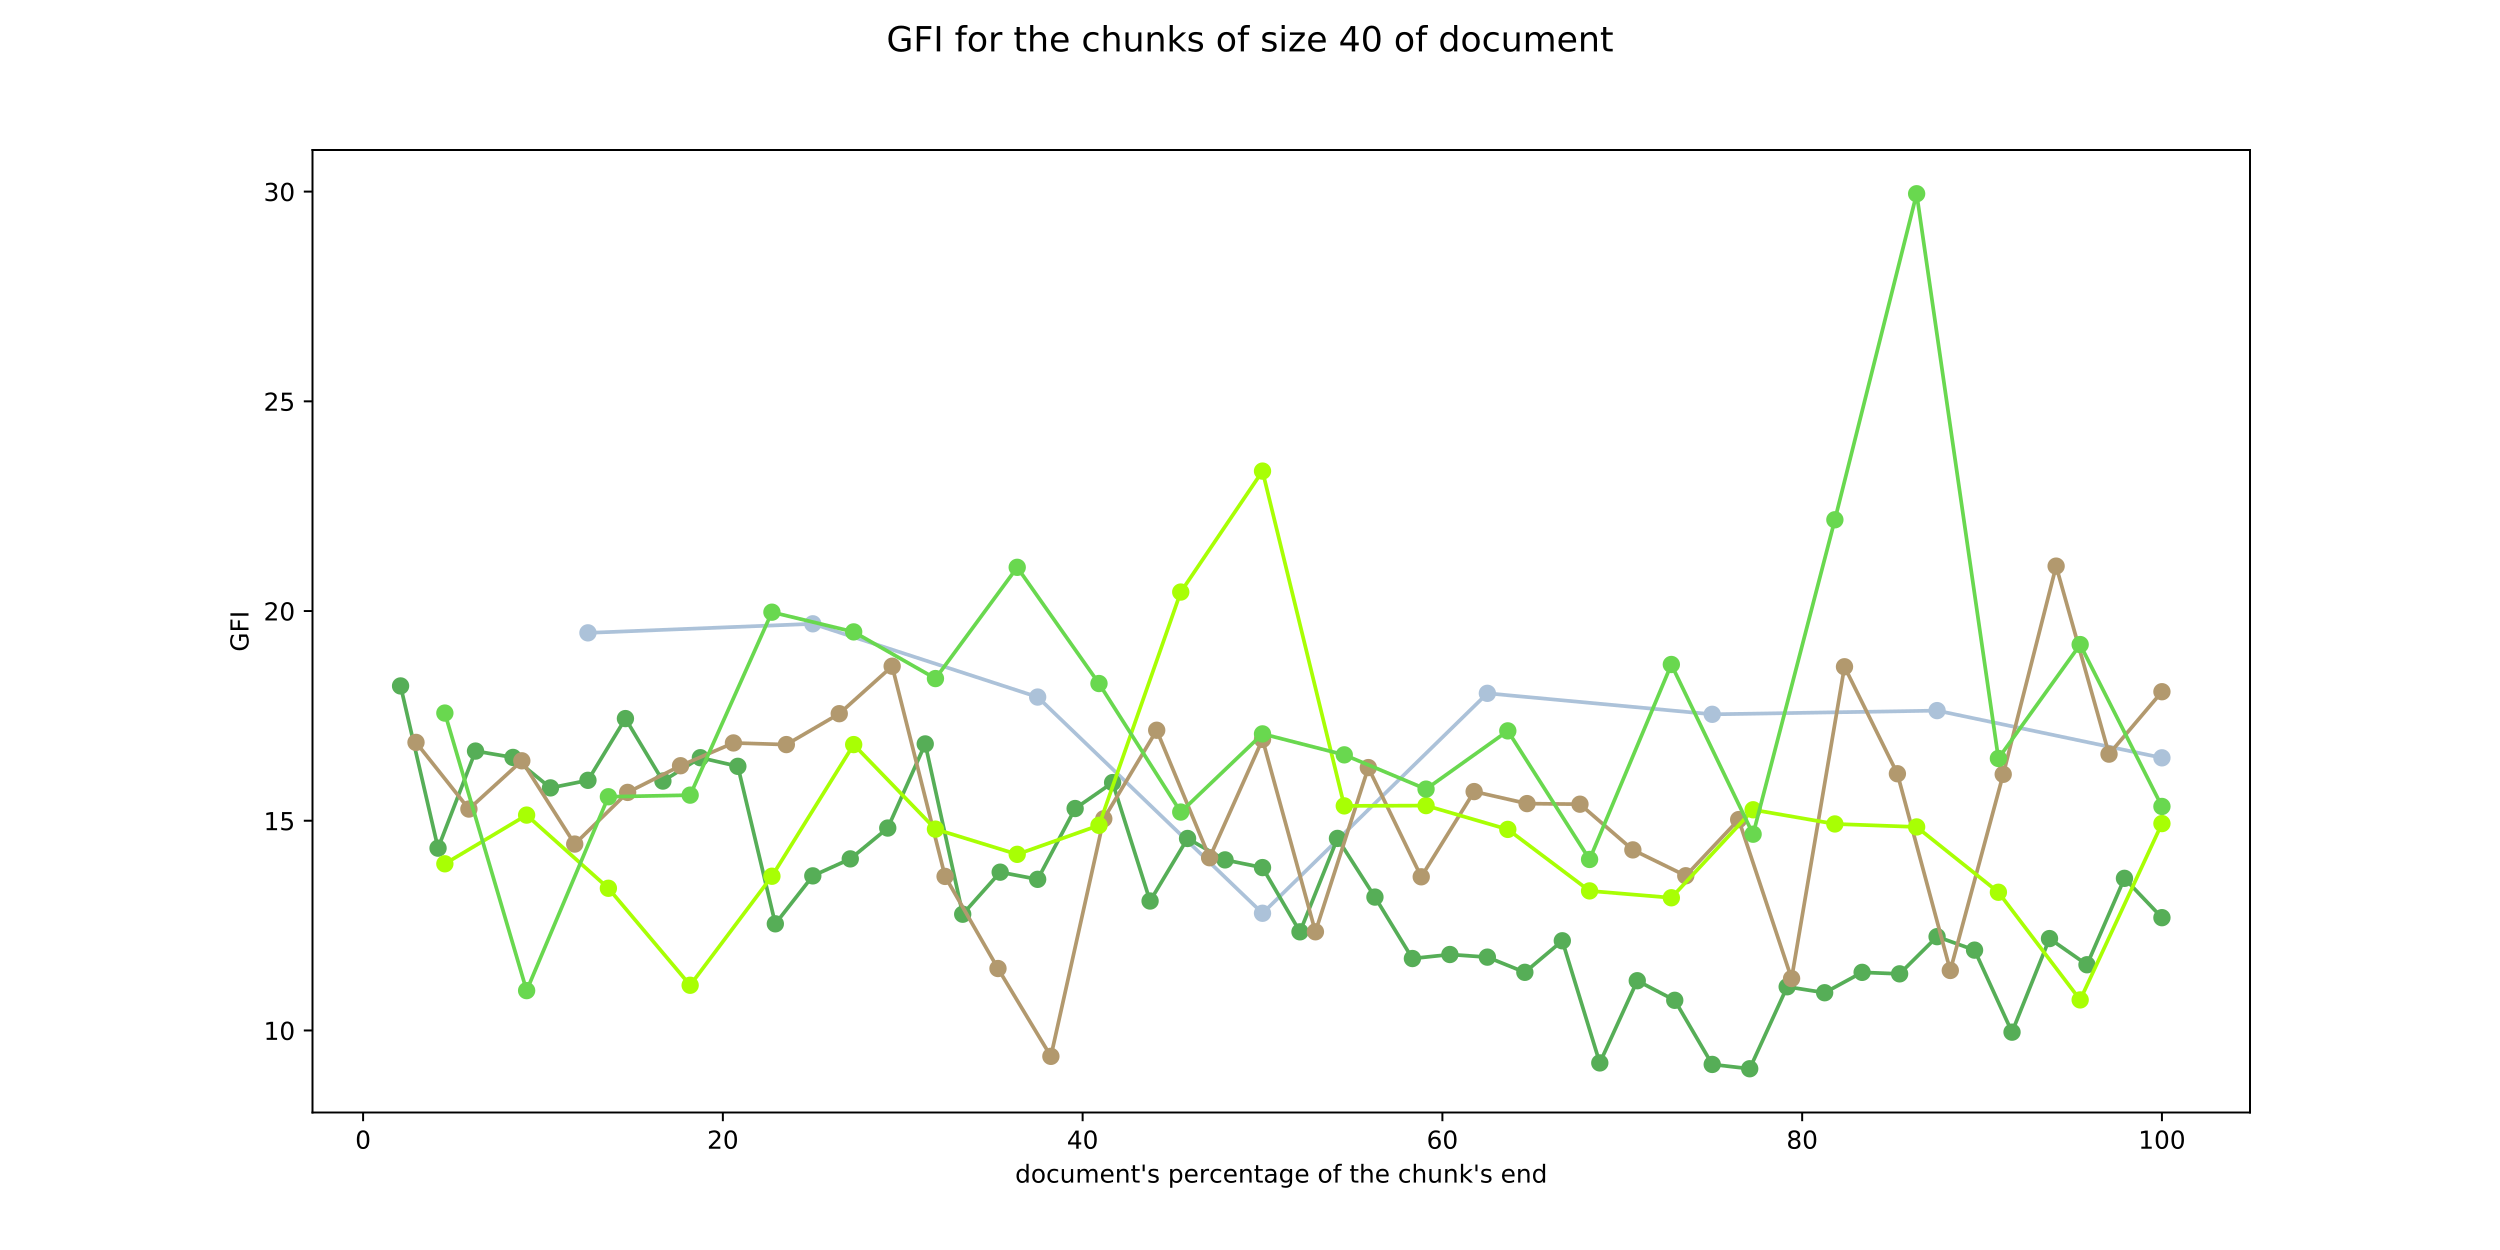 <?xml version="1.0" encoding="utf-8" standalone="no"?>
<!DOCTYPE svg PUBLIC "-//W3C//DTD SVG 1.1//EN"
  "http://www.w3.org/Graphics/SVG/1.1/DTD/svg11.dtd">
<!-- Created with matplotlib (http://matplotlib.org/) -->
<svg height="504pt" version="1.1" viewBox="0 0 1008 504" width="1008pt" xmlns="http://www.w3.org/2000/svg" xmlns:xlink="http://www.w3.org/1999/xlink">
 <defs>
  <style type="text/css">
*{stroke-linecap:butt;stroke-linejoin:round;}
  </style>
 </defs>
 <g id="figure_1">
  <g id="patch_1">
   <path d="M 0 504 
L 1008 504 
L 1008 0 
L 0 0 
z
" style="fill:#ffffff;"/>
  </g>
  <g id="axes_1">
   <g id="patch_2">
    <path d="M 126 448.56 
L 907.2 448.56 
L 907.2 60.48 
L 126 60.48 
z
" style="fill:#ffffff;"/>
   </g>
   <g id="matplotlib.axis_1">
    <g id="xtick_1">
     <g id="line2d_1">
      <defs>
       <path d="M 0 0 
L 0 3.5 
" id="mf7e3acad3a" style="stroke:#000000;stroke-width:0.8;"/>
      </defs>
      <g>
       <use style="stroke:#000000;stroke-width:0.8;" x="146.399" xlink:href="#mf7e3acad3a" y="448.56"/>
      </g>
     </g>
     <g id="text_1">
      <!-- 0 -->
      <defs>
       <path d="M 31.781 66.406 
Q 24.172 66.406 20.328 58.906 
Q 16.5 51.422 16.5 36.375 
Q 16.5 21.391 20.328 13.891 
Q 24.172 6.391 31.781 6.391 
Q 39.453 6.391 43.281 13.891 
Q 47.125 21.391 47.125 36.375 
Q 47.125 51.422 43.281 58.906 
Q 39.453 66.406 31.781 66.406 
z
M 31.781 74.219 
Q 44.047 74.219 50.516 64.516 
Q 56.984 54.828 56.984 36.375 
Q 56.984 17.969 50.516 8.266 
Q 44.047 -1.422 31.781 -1.422 
Q 19.531 -1.422 13.062 8.266 
Q 6.594 17.969 6.594 36.375 
Q 6.594 54.828 13.062 64.516 
Q 19.531 74.219 31.781 74.219 
z
" id="DejaVuSans-30"/>
      </defs>
      <g transform="translate(143.218 463.158)scale(0.1 -0.1)">
       <use xlink:href="#DejaVuSans-30"/>
      </g>
     </g>
    </g>
    <g id="xtick_2">
     <g id="line2d_2">
      <g>
       <use style="stroke:#000000;stroke-width:0.8;" x="291.457" xlink:href="#mf7e3acad3a" y="448.56"/>
      </g>
     </g>
     <g id="text_2">
      <!-- 20 -->
      <defs>
       <path d="M 19.188 8.297 
L 53.609 8.297 
L 53.609 0 
L 7.328 0 
L 7.328 8.297 
Q 12.938 14.109 22.625 23.891 
Q 32.328 33.688 34.812 36.531 
Q 39.547 41.844 41.422 45.531 
Q 43.312 49.219 43.312 52.781 
Q 43.312 58.594 39.234 62.25 
Q 35.156 65.922 28.609 65.922 
Q 23.969 65.922 18.812 64.312 
Q 13.672 62.703 7.812 59.422 
L 7.812 69.391 
Q 13.766 71.781 18.938 73 
Q 24.125 74.219 28.422 74.219 
Q 39.75 74.219 46.484 68.547 
Q 53.219 62.891 53.219 53.422 
Q 53.219 48.922 51.531 44.891 
Q 49.859 40.875 45.406 35.406 
Q 44.188 33.984 37.641 27.219 
Q 31.109 20.453 19.188 8.297 
z
" id="DejaVuSans-32"/>
      </defs>
      <g transform="translate(285.095 463.158)scale(0.1 -0.1)">
       <use xlink:href="#DejaVuSans-32"/>
       <use x="63.623" xlink:href="#DejaVuSans-30"/>
      </g>
     </g>
    </g>
    <g id="xtick_3">
     <g id="line2d_3">
      <g>
       <use style="stroke:#000000;stroke-width:0.8;" x="436.516" xlink:href="#mf7e3acad3a" y="448.56"/>
      </g>
     </g>
     <g id="text_3">
      <!-- 40 -->
      <defs>
       <path d="M 37.797 64.312 
L 12.891 25.391 
L 37.797 25.391 
z
M 35.203 72.906 
L 47.609 72.906 
L 47.609 25.391 
L 58.016 25.391 
L 58.016 17.188 
L 47.609 17.188 
L 47.609 0 
L 37.797 0 
L 37.797 17.188 
L 4.891 17.188 
L 4.891 26.703 
z
" id="DejaVuSans-34"/>
      </defs>
      <g transform="translate(430.153 463.158)scale(0.1 -0.1)">
       <use xlink:href="#DejaVuSans-34"/>
       <use x="63.623" xlink:href="#DejaVuSans-30"/>
      </g>
     </g>
    </g>
    <g id="xtick_4">
     <g id="line2d_4">
      <g>
       <use style="stroke:#000000;stroke-width:0.8;" x="581.574" xlink:href="#mf7e3acad3a" y="448.56"/>
      </g>
     </g>
     <g id="text_4">
      <!-- 60 -->
      <defs>
       <path d="M 33.016 40.375 
Q 26.375 40.375 22.484 35.828 
Q 18.609 31.297 18.609 23.391 
Q 18.609 15.531 22.484 10.953 
Q 26.375 6.391 33.016 6.391 
Q 39.656 6.391 43.531 10.953 
Q 47.406 15.531 47.406 23.391 
Q 47.406 31.297 43.531 35.828 
Q 39.656 40.375 33.016 40.375 
z
M 52.594 71.297 
L 52.594 62.312 
Q 48.875 64.062 45.094 64.984 
Q 41.312 65.922 37.594 65.922 
Q 27.828 65.922 22.672 59.328 
Q 17.531 52.734 16.797 39.406 
Q 19.672 43.656 24.016 45.922 
Q 28.375 48.188 33.594 48.188 
Q 44.578 48.188 50.953 41.516 
Q 57.328 34.859 57.328 23.391 
Q 57.328 12.156 50.688 5.359 
Q 44.047 -1.422 33.016 -1.422 
Q 20.359 -1.422 13.672 8.266 
Q 6.984 17.969 6.984 36.375 
Q 6.984 53.656 15.188 63.938 
Q 23.391 74.219 37.203 74.219 
Q 40.922 74.219 44.703 73.484 
Q 48.484 72.75 52.594 71.297 
z
" id="DejaVuSans-36"/>
      </defs>
      <g transform="translate(575.212 463.158)scale(0.1 -0.1)">
       <use xlink:href="#DejaVuSans-36"/>
       <use x="63.623" xlink:href="#DejaVuSans-30"/>
      </g>
     </g>
    </g>
    <g id="xtick_5">
     <g id="line2d_5">
      <g>
       <use style="stroke:#000000;stroke-width:0.8;" x="726.632" xlink:href="#mf7e3acad3a" y="448.56"/>
      </g>
     </g>
     <g id="text_5">
      <!-- 80 -->
      <defs>
       <path d="M 31.781 34.625 
Q 24.75 34.625 20.719 30.859 
Q 16.703 27.094 16.703 20.516 
Q 16.703 13.922 20.719 10.156 
Q 24.75 6.391 31.781 6.391 
Q 38.812 6.391 42.859 10.172 
Q 46.922 13.969 46.922 20.516 
Q 46.922 27.094 42.891 30.859 
Q 38.875 34.625 31.781 34.625 
z
M 21.922 38.812 
Q 15.578 40.375 12.031 44.719 
Q 8.5 49.078 8.5 55.328 
Q 8.5 64.062 14.719 69.141 
Q 20.953 74.219 31.781 74.219 
Q 42.672 74.219 48.875 69.141 
Q 55.078 64.062 55.078 55.328 
Q 55.078 49.078 51.531 44.719 
Q 48 40.375 41.703 38.812 
Q 48.828 37.156 52.797 32.312 
Q 56.781 27.484 56.781 20.516 
Q 56.781 9.906 50.312 4.234 
Q 43.844 -1.422 31.781 -1.422 
Q 19.734 -1.422 13.25 4.234 
Q 6.781 9.906 6.781 20.516 
Q 6.781 27.484 10.781 32.312 
Q 14.797 37.156 21.922 38.812 
z
M 18.312 54.391 
Q 18.312 48.734 21.844 45.562 
Q 25.391 42.391 31.781 42.391 
Q 38.141 42.391 41.719 45.562 
Q 45.312 48.734 45.312 54.391 
Q 45.312 60.062 41.719 63.234 
Q 38.141 66.406 31.781 66.406 
Q 25.391 66.406 21.844 63.234 
Q 18.312 60.062 18.312 54.391 
z
" id="DejaVuSans-38"/>
      </defs>
      <g transform="translate(720.27 463.158)scale(0.1 -0.1)">
       <use xlink:href="#DejaVuSans-38"/>
       <use x="63.623" xlink:href="#DejaVuSans-30"/>
      </g>
     </g>
    </g>
    <g id="xtick_6">
     <g id="line2d_6">
      <g>
       <use style="stroke:#000000;stroke-width:0.8;" x="871.691" xlink:href="#mf7e3acad3a" y="448.56"/>
      </g>
     </g>
     <g id="text_6">
      <!-- 100 -->
      <defs>
       <path d="M 12.406 8.297 
L 28.516 8.297 
L 28.516 63.922 
L 10.984 60.406 
L 10.984 69.391 
L 28.422 72.906 
L 38.281 72.906 
L 38.281 8.297 
L 54.391 8.297 
L 54.391 0 
L 12.406 0 
z
" id="DejaVuSans-31"/>
      </defs>
      <g transform="translate(862.147 463.158)scale(0.1 -0.1)">
       <use xlink:href="#DejaVuSans-31"/>
       <use x="63.623" xlink:href="#DejaVuSans-30"/>
       <use x="127.246" xlink:href="#DejaVuSans-30"/>
      </g>
     </g>
    </g>
    <g id="text_7">
     <!-- document's percentage of the chunk's end -->
     <defs>
      <path d="M 45.406 46.391 
L 45.406 75.984 
L 54.391 75.984 
L 54.391 0 
L 45.406 0 
L 45.406 8.203 
Q 42.578 3.328 38.25 0.953 
Q 33.938 -1.422 27.875 -1.422 
Q 17.969 -1.422 11.734 6.484 
Q 5.516 14.406 5.516 27.297 
Q 5.516 40.188 11.734 48.094 
Q 17.969 56 27.875 56 
Q 33.938 56 38.25 53.625 
Q 42.578 51.266 45.406 46.391 
z
M 14.797 27.297 
Q 14.797 17.391 18.875 11.75 
Q 22.953 6.109 30.078 6.109 
Q 37.203 6.109 41.297 11.75 
Q 45.406 17.391 45.406 27.297 
Q 45.406 37.203 41.297 42.844 
Q 37.203 48.484 30.078 48.484 
Q 22.953 48.484 18.875 42.844 
Q 14.797 37.203 14.797 27.297 
z
" id="DejaVuSans-64"/>
      <path d="M 30.609 48.391 
Q 23.391 48.391 19.188 42.75 
Q 14.984 37.109 14.984 27.297 
Q 14.984 17.484 19.156 11.844 
Q 23.344 6.203 30.609 6.203 
Q 37.797 6.203 41.984 11.859 
Q 46.188 17.531 46.188 27.297 
Q 46.188 37.016 41.984 42.703 
Q 37.797 48.391 30.609 48.391 
z
M 30.609 56 
Q 42.328 56 49.016 48.375 
Q 55.719 40.766 55.719 27.297 
Q 55.719 13.875 49.016 6.219 
Q 42.328 -1.422 30.609 -1.422 
Q 18.844 -1.422 12.172 6.219 
Q 5.516 13.875 5.516 27.297 
Q 5.516 40.766 12.172 48.375 
Q 18.844 56 30.609 56 
z
" id="DejaVuSans-6f"/>
      <path d="M 48.781 52.594 
L 48.781 44.188 
Q 44.969 46.297 41.141 47.344 
Q 37.312 48.391 33.406 48.391 
Q 24.656 48.391 19.812 42.844 
Q 14.984 37.312 14.984 27.297 
Q 14.984 17.281 19.812 11.734 
Q 24.656 6.203 33.406 6.203 
Q 37.312 6.203 41.141 7.25 
Q 44.969 8.297 48.781 10.406 
L 48.781 2.094 
Q 45.016 0.344 40.984 -0.531 
Q 36.969 -1.422 32.422 -1.422 
Q 20.062 -1.422 12.781 6.344 
Q 5.516 14.109 5.516 27.297 
Q 5.516 40.672 12.859 48.328 
Q 20.219 56 33.016 56 
Q 37.156 56 41.109 55.141 
Q 45.062 54.297 48.781 52.594 
z
" id="DejaVuSans-63"/>
      <path d="M 8.5 21.578 
L 8.5 54.688 
L 17.484 54.688 
L 17.484 21.922 
Q 17.484 14.156 20.5 10.266 
Q 23.531 6.391 29.594 6.391 
Q 36.859 6.391 41.078 11.031 
Q 45.312 15.672 45.312 23.688 
L 45.312 54.688 
L 54.297 54.688 
L 54.297 0 
L 45.312 0 
L 45.312 8.406 
Q 42.047 3.422 37.719 1 
Q 33.406 -1.422 27.688 -1.422 
Q 18.266 -1.422 13.375 4.438 
Q 8.5 10.297 8.5 21.578 
z
M 31.109 56 
z
" id="DejaVuSans-75"/>
      <path d="M 52 44.188 
Q 55.375 50.25 60.062 53.125 
Q 64.75 56 71.094 56 
Q 79.641 56 84.281 50.016 
Q 88.922 44.047 88.922 33.016 
L 88.922 0 
L 79.891 0 
L 79.891 32.719 
Q 79.891 40.578 77.094 44.375 
Q 74.312 48.188 68.609 48.188 
Q 61.625 48.188 57.562 43.547 
Q 53.516 38.922 53.516 30.906 
L 53.516 0 
L 44.484 0 
L 44.484 32.719 
Q 44.484 40.625 41.703 44.406 
Q 38.922 48.188 33.109 48.188 
Q 26.219 48.188 22.156 43.531 
Q 18.109 38.875 18.109 30.906 
L 18.109 0 
L 9.078 0 
L 9.078 54.688 
L 18.109 54.688 
L 18.109 46.188 
Q 21.188 51.219 25.484 53.609 
Q 29.781 56 35.688 56 
Q 41.656 56 45.828 52.969 
Q 50 49.953 52 44.188 
z
" id="DejaVuSans-6d"/>
      <path d="M 56.203 29.594 
L 56.203 25.203 
L 14.891 25.203 
Q 15.484 15.922 20.484 11.062 
Q 25.484 6.203 34.422 6.203 
Q 39.594 6.203 44.453 7.469 
Q 49.312 8.734 54.109 11.281 
L 54.109 2.781 
Q 49.266 0.734 44.188 -0.344 
Q 39.109 -1.422 33.891 -1.422 
Q 20.797 -1.422 13.156 6.188 
Q 5.516 13.812 5.516 26.812 
Q 5.516 40.234 12.766 48.109 
Q 20.016 56 32.328 56 
Q 43.359 56 49.781 48.891 
Q 56.203 41.797 56.203 29.594 
z
M 47.219 32.234 
Q 47.125 39.594 43.094 43.984 
Q 39.062 48.391 32.422 48.391 
Q 24.906 48.391 20.391 44.141 
Q 15.875 39.891 15.188 32.172 
z
" id="DejaVuSans-65"/>
      <path d="M 54.891 33.016 
L 54.891 0 
L 45.906 0 
L 45.906 32.719 
Q 45.906 40.484 42.875 44.328 
Q 39.844 48.188 33.797 48.188 
Q 26.516 48.188 22.312 43.547 
Q 18.109 38.922 18.109 30.906 
L 18.109 0 
L 9.078 0 
L 9.078 54.688 
L 18.109 54.688 
L 18.109 46.188 
Q 21.344 51.125 25.703 53.562 
Q 30.078 56 35.797 56 
Q 45.219 56 50.047 50.172 
Q 54.891 44.344 54.891 33.016 
z
" id="DejaVuSans-6e"/>
      <path d="M 18.312 70.219 
L 18.312 54.688 
L 36.812 54.688 
L 36.812 47.703 
L 18.312 47.703 
L 18.312 18.016 
Q 18.312 11.328 20.141 9.422 
Q 21.969 7.516 27.594 7.516 
L 36.812 7.516 
L 36.812 0 
L 27.594 0 
Q 17.188 0 13.234 3.875 
Q 9.281 7.766 9.281 18.016 
L 9.281 47.703 
L 2.688 47.703 
L 2.688 54.688 
L 9.281 54.688 
L 9.281 70.219 
z
" id="DejaVuSans-74"/>
      <path d="M 17.922 72.906 
L 17.922 45.797 
L 9.625 45.797 
L 9.625 72.906 
z
" id="DejaVuSans-27"/>
      <path d="M 44.281 53.078 
L 44.281 44.578 
Q 40.484 46.531 36.375 47.5 
Q 32.281 48.484 27.875 48.484 
Q 21.188 48.484 17.844 46.438 
Q 14.5 44.391 14.5 40.281 
Q 14.5 37.156 16.891 35.375 
Q 19.281 33.594 26.516 31.984 
L 29.594 31.297 
Q 39.156 29.25 43.188 25.516 
Q 47.219 21.781 47.219 15.094 
Q 47.219 7.469 41.188 3.016 
Q 35.156 -1.422 24.609 -1.422 
Q 20.219 -1.422 15.453 -0.562 
Q 10.688 0.297 5.422 2 
L 5.422 11.281 
Q 10.406 8.688 15.234 7.391 
Q 20.062 6.109 24.812 6.109 
Q 31.156 6.109 34.562 8.281 
Q 37.984 10.453 37.984 14.406 
Q 37.984 18.062 35.516 20.016 
Q 33.062 21.969 24.703 23.781 
L 21.578 24.516 
Q 13.234 26.266 9.516 29.906 
Q 5.812 33.547 5.812 39.891 
Q 5.812 47.609 11.281 51.797 
Q 16.75 56 26.812 56 
Q 31.781 56 36.172 55.266 
Q 40.578 54.547 44.281 53.078 
z
" id="DejaVuSans-73"/>
      <path id="DejaVuSans-20"/>
      <path d="M 18.109 8.203 
L 18.109 -20.797 
L 9.078 -20.797 
L 9.078 54.688 
L 18.109 54.688 
L 18.109 46.391 
Q 20.953 51.266 25.266 53.625 
Q 29.594 56 35.594 56 
Q 45.562 56 51.781 48.094 
Q 58.016 40.188 58.016 27.297 
Q 58.016 14.406 51.781 6.484 
Q 45.562 -1.422 35.594 -1.422 
Q 29.594 -1.422 25.266 0.953 
Q 20.953 3.328 18.109 8.203 
z
M 48.688 27.297 
Q 48.688 37.203 44.609 42.844 
Q 40.531 48.484 33.406 48.484 
Q 26.266 48.484 22.188 42.844 
Q 18.109 37.203 18.109 27.297 
Q 18.109 17.391 22.188 11.75 
Q 26.266 6.109 33.406 6.109 
Q 40.531 6.109 44.609 11.75 
Q 48.688 17.391 48.688 27.297 
z
" id="DejaVuSans-70"/>
      <path d="M 41.109 46.297 
Q 39.594 47.172 37.812 47.578 
Q 36.031 48 33.891 48 
Q 26.266 48 22.188 43.047 
Q 18.109 38.094 18.109 28.812 
L 18.109 0 
L 9.078 0 
L 9.078 54.688 
L 18.109 54.688 
L 18.109 46.188 
Q 20.953 51.172 25.484 53.578 
Q 30.031 56 36.531 56 
Q 37.453 56 38.578 55.875 
Q 39.703 55.766 41.062 55.516 
z
" id="DejaVuSans-72"/>
      <path d="M 34.281 27.484 
Q 23.391 27.484 19.188 25 
Q 14.984 22.516 14.984 16.5 
Q 14.984 11.719 18.141 8.906 
Q 21.297 6.109 26.703 6.109 
Q 34.188 6.109 38.703 11.406 
Q 43.219 16.703 43.219 25.484 
L 43.219 27.484 
z
M 52.203 31.203 
L 52.203 0 
L 43.219 0 
L 43.219 8.297 
Q 40.141 3.328 35.547 0.953 
Q 30.953 -1.422 24.312 -1.422 
Q 15.922 -1.422 10.953 3.297 
Q 6 8.016 6 15.922 
Q 6 25.141 12.172 29.828 
Q 18.359 34.516 30.609 34.516 
L 43.219 34.516 
L 43.219 35.406 
Q 43.219 41.609 39.141 45 
Q 35.062 48.391 27.688 48.391 
Q 23 48.391 18.547 47.266 
Q 14.109 46.141 10.016 43.891 
L 10.016 52.203 
Q 14.938 54.109 19.578 55.047 
Q 24.219 56 28.609 56 
Q 40.484 56 46.344 49.844 
Q 52.203 43.703 52.203 31.203 
z
" id="DejaVuSans-61"/>
      <path d="M 45.406 27.984 
Q 45.406 37.75 41.375 43.109 
Q 37.359 48.484 30.078 48.484 
Q 22.859 48.484 18.828 43.109 
Q 14.797 37.75 14.797 27.984 
Q 14.797 18.266 18.828 12.891 
Q 22.859 7.516 30.078 7.516 
Q 37.359 7.516 41.375 12.891 
Q 45.406 18.266 45.406 27.984 
z
M 54.391 6.781 
Q 54.391 -7.172 48.188 -13.984 
Q 42 -20.797 29.203 -20.797 
Q 24.469 -20.797 20.266 -20.094 
Q 16.062 -19.391 12.109 -17.922 
L 12.109 -9.188 
Q 16.062 -11.328 19.922 -12.344 
Q 23.781 -13.375 27.781 -13.375 
Q 36.625 -13.375 41.016 -8.766 
Q 45.406 -4.156 45.406 5.172 
L 45.406 9.625 
Q 42.625 4.781 38.281 2.391 
Q 33.938 0 27.875 0 
Q 17.828 0 11.672 7.656 
Q 5.516 15.328 5.516 27.984 
Q 5.516 40.672 11.672 48.328 
Q 17.828 56 27.875 56 
Q 33.938 56 38.281 53.609 
Q 42.625 51.219 45.406 46.391 
L 45.406 54.688 
L 54.391 54.688 
z
" id="DejaVuSans-67"/>
      <path d="M 37.109 75.984 
L 37.109 68.5 
L 28.516 68.5 
Q 23.688 68.5 21.797 66.547 
Q 19.922 64.594 19.922 59.516 
L 19.922 54.688 
L 34.719 54.688 
L 34.719 47.703 
L 19.922 47.703 
L 19.922 0 
L 10.891 0 
L 10.891 47.703 
L 2.297 47.703 
L 2.297 54.688 
L 10.891 54.688 
L 10.891 58.5 
Q 10.891 67.625 15.141 71.797 
Q 19.391 75.984 28.609 75.984 
z
" id="DejaVuSans-66"/>
      <path d="M 54.891 33.016 
L 54.891 0 
L 45.906 0 
L 45.906 32.719 
Q 45.906 40.484 42.875 44.328 
Q 39.844 48.188 33.797 48.188 
Q 26.516 48.188 22.312 43.547 
Q 18.109 38.922 18.109 30.906 
L 18.109 0 
L 9.078 0 
L 9.078 75.984 
L 18.109 75.984 
L 18.109 46.188 
Q 21.344 51.125 25.703 53.562 
Q 30.078 56 35.797 56 
Q 45.219 56 50.047 50.172 
Q 54.891 44.344 54.891 33.016 
z
" id="DejaVuSans-68"/>
      <path d="M 9.078 75.984 
L 18.109 75.984 
L 18.109 31.109 
L 44.922 54.688 
L 56.391 54.688 
L 27.391 29.109 
L 57.625 0 
L 45.906 0 
L 18.109 26.703 
L 18.109 0 
L 9.078 0 
z
" id="DejaVuSans-6b"/>
     </defs>
     <g transform="translate(409.3 476.837)scale(0.1 -0.1)">
      <use xlink:href="#DejaVuSans-64"/>
      <use x="63.477" xlink:href="#DejaVuSans-6f"/>
      <use x="124.658" xlink:href="#DejaVuSans-63"/>
      <use x="179.639" xlink:href="#DejaVuSans-75"/>
      <use x="243.018" xlink:href="#DejaVuSans-6d"/>
      <use x="340.43" xlink:href="#DejaVuSans-65"/>
      <use x="401.953" xlink:href="#DejaVuSans-6e"/>
      <use x="465.332" xlink:href="#DejaVuSans-74"/>
      <use x="504.541" xlink:href="#DejaVuSans-27"/>
      <use x="532.031" xlink:href="#DejaVuSans-73"/>
      <use x="584.131" xlink:href="#DejaVuSans-20"/>
      <use x="615.918" xlink:href="#DejaVuSans-70"/>
      <use x="679.395" xlink:href="#DejaVuSans-65"/>
      <use x="740.918" xlink:href="#DejaVuSans-72"/>
      <use x="782" xlink:href="#DejaVuSans-63"/>
      <use x="836.98" xlink:href="#DejaVuSans-65"/>
      <use x="898.504" xlink:href="#DejaVuSans-6e"/>
      <use x="961.883" xlink:href="#DejaVuSans-74"/>
      <use x="1001.092" xlink:href="#DejaVuSans-61"/>
      <use x="1062.371" xlink:href="#DejaVuSans-67"/>
      <use x="1125.848" xlink:href="#DejaVuSans-65"/>
      <use x="1187.371" xlink:href="#DejaVuSans-20"/>
      <use x="1219.158" xlink:href="#DejaVuSans-6f"/>
      <use x="1280.34" xlink:href="#DejaVuSans-66"/>
      <use x="1315.545" xlink:href="#DejaVuSans-20"/>
      <use x="1347.332" xlink:href="#DejaVuSans-74"/>
      <use x="1386.541" xlink:href="#DejaVuSans-68"/>
      <use x="1449.92" xlink:href="#DejaVuSans-65"/>
      <use x="1511.443" xlink:href="#DejaVuSans-20"/>
      <use x="1543.23" xlink:href="#DejaVuSans-63"/>
      <use x="1598.211" xlink:href="#DejaVuSans-68"/>
      <use x="1661.59" xlink:href="#DejaVuSans-75"/>
      <use x="1724.969" xlink:href="#DejaVuSans-6e"/>
      <use x="1788.348" xlink:href="#DejaVuSans-6b"/>
      <use x="1846.258" xlink:href="#DejaVuSans-27"/>
      <use x="1873.748" xlink:href="#DejaVuSans-73"/>
      <use x="1925.848" xlink:href="#DejaVuSans-20"/>
      <use x="1957.635" xlink:href="#DejaVuSans-65"/>
      <use x="2019.158" xlink:href="#DejaVuSans-6e"/>
      <use x="2082.537" xlink:href="#DejaVuSans-64"/>
     </g>
    </g>
   </g>
   <g id="matplotlib.axis_2">
    <g id="ytick_1">
     <g id="line2d_7">
      <defs>
       <path d="M 0 0 
L -3.5 0 
" id="m8c4178e259" style="stroke:#000000;stroke-width:0.8;"/>
      </defs>
      <g>
       <use style="stroke:#000000;stroke-width:0.8;" x="126" xlink:href="#m8c4178e259" y="415.485"/>
      </g>
     </g>
     <g id="text_8">
      <!-- 10 -->
      <g transform="translate(106.275 419.284)scale(0.1 -0.1)">
       <use xlink:href="#DejaVuSans-31"/>
       <use x="63.623" xlink:href="#DejaVuSans-30"/>
      </g>
     </g>
    </g>
    <g id="ytick_2">
     <g id="line2d_8">
      <g>
       <use style="stroke:#000000;stroke-width:0.8;" x="126" xlink:href="#m8c4178e259" y="330.926"/>
      </g>
     </g>
     <g id="text_9">
      <!-- 15 -->
      <defs>
       <path d="M 10.797 72.906 
L 49.516 72.906 
L 49.516 64.594 
L 19.828 64.594 
L 19.828 46.734 
Q 21.969 47.469 24.109 47.828 
Q 26.266 48.188 28.422 48.188 
Q 40.625 48.188 47.75 41.5 
Q 54.891 34.812 54.891 23.391 
Q 54.891 11.625 47.562 5.094 
Q 40.234 -1.422 26.906 -1.422 
Q 22.312 -1.422 17.547 -0.641 
Q 12.797 0.141 7.719 1.703 
L 7.719 11.625 
Q 12.109 9.234 16.797 8.062 
Q 21.484 6.891 26.703 6.891 
Q 35.156 6.891 40.078 11.328 
Q 45.016 15.766 45.016 23.391 
Q 45.016 31 40.078 35.438 
Q 35.156 39.891 26.703 39.891 
Q 22.75 39.891 18.812 39.016 
Q 14.891 38.141 10.797 36.281 
z
" id="DejaVuSans-35"/>
      </defs>
      <g transform="translate(106.275 334.725)scale(0.1 -0.1)">
       <use xlink:href="#DejaVuSans-31"/>
       <use x="63.623" xlink:href="#DejaVuSans-35"/>
      </g>
     </g>
    </g>
    <g id="ytick_3">
     <g id="line2d_9">
      <g>
       <use style="stroke:#000000;stroke-width:0.8;" x="126" xlink:href="#m8c4178e259" y="246.367"/>
      </g>
     </g>
     <g id="text_10">
      <!-- 20 -->
      <g transform="translate(106.275 250.166)scale(0.1 -0.1)">
       <use xlink:href="#DejaVuSans-32"/>
       <use x="63.623" xlink:href="#DejaVuSans-30"/>
      </g>
     </g>
    </g>
    <g id="ytick_4">
     <g id="line2d_10">
      <g>
       <use style="stroke:#000000;stroke-width:0.8;" x="126" xlink:href="#m8c4178e259" y="161.808"/>
      </g>
     </g>
     <g id="text_11">
      <!-- 25 -->
      <g transform="translate(106.275 165.607)scale(0.1 -0.1)">
       <use xlink:href="#DejaVuSans-32"/>
       <use x="63.623" xlink:href="#DejaVuSans-35"/>
      </g>
     </g>
    </g>
    <g id="ytick_5">
     <g id="line2d_11">
      <g>
       <use style="stroke:#000000;stroke-width:0.8;" x="126" xlink:href="#m8c4178e259" y="77.249"/>
      </g>
     </g>
     <g id="text_12">
      <!-- 30 -->
      <defs>
       <path d="M 40.578 39.312 
Q 47.656 37.797 51.625 33 
Q 55.609 28.219 55.609 21.188 
Q 55.609 10.406 48.188 4.484 
Q 40.766 -1.422 27.094 -1.422 
Q 22.516 -1.422 17.656 -0.516 
Q 12.797 0.391 7.625 2.203 
L 7.625 11.719 
Q 11.719 9.328 16.594 8.109 
Q 21.484 6.891 26.812 6.891 
Q 36.078 6.891 40.938 10.547 
Q 45.797 14.203 45.797 21.188 
Q 45.797 27.641 41.281 31.266 
Q 36.766 34.906 28.719 34.906 
L 20.219 34.906 
L 20.219 43.016 
L 29.109 43.016 
Q 36.375 43.016 40.234 45.922 
Q 44.094 48.828 44.094 54.297 
Q 44.094 59.906 40.109 62.906 
Q 36.141 65.922 28.719 65.922 
Q 24.656 65.922 20.016 65.031 
Q 15.375 64.156 9.812 62.312 
L 9.812 71.094 
Q 15.438 72.656 20.344 73.438 
Q 25.25 74.219 29.594 74.219 
Q 40.828 74.219 47.359 69.109 
Q 53.906 64.016 53.906 55.328 
Q 53.906 49.266 50.438 45.094 
Q 46.969 40.922 40.578 39.312 
z
" id="DejaVuSans-33"/>
      </defs>
      <g transform="translate(106.275 81.048)scale(0.1 -0.1)">
       <use xlink:href="#DejaVuSans-33"/>
       <use x="63.623" xlink:href="#DejaVuSans-30"/>
      </g>
     </g>
    </g>
    <g id="text_13">
     <!-- GFI -->
     <defs>
      <path d="M 59.516 10.406 
L 59.516 29.984 
L 43.406 29.984 
L 43.406 38.094 
L 69.281 38.094 
L 69.281 6.781 
Q 63.578 2.734 56.688 0.656 
Q 49.812 -1.422 42 -1.422 
Q 24.906 -1.422 15.25 8.562 
Q 5.609 18.562 5.609 36.375 
Q 5.609 54.25 15.25 64.234 
Q 24.906 74.219 42 74.219 
Q 49.125 74.219 55.547 72.453 
Q 61.969 70.703 67.391 67.281 
L 67.391 56.781 
Q 61.922 61.422 55.766 63.766 
Q 49.609 66.109 42.828 66.109 
Q 29.438 66.109 22.719 58.641 
Q 16.016 51.172 16.016 36.375 
Q 16.016 21.625 22.719 14.156 
Q 29.438 6.688 42.828 6.688 
Q 48.047 6.688 52.141 7.594 
Q 56.25 8.5 59.516 10.406 
z
" id="DejaVuSans-47"/>
      <path d="M 9.812 72.906 
L 51.703 72.906 
L 51.703 64.594 
L 19.672 64.594 
L 19.672 43.109 
L 48.578 43.109 
L 48.578 34.812 
L 19.672 34.812 
L 19.672 0 
L 9.812 0 
z
" id="DejaVuSans-46"/>
      <path d="M 9.812 72.906 
L 19.672 72.906 
L 19.672 0 
L 9.812 0 
z
" id="DejaVuSans-49"/>
     </defs>
     <g transform="translate(100.195 262.745)rotate(-90)scale(0.1 -0.1)">
      <use xlink:href="#DejaVuSans-47"/>
      <use x="77.49" xlink:href="#DejaVuSans-46"/>
      <use x="135.01" xlink:href="#DejaVuSans-49"/>
     </g>
    </g>
   </g>
   <g id="line2d_12">
    <path clip-path="url(#p503a67fd9e)" d="M 237.06 255.166 
L 327.722 251.523 
L 418.383 281.055 
L 509.045 368.228 
L 599.706 279.549 
L 690.368 288.012 
L 781.029 286.517 
L 871.691 305.558 
" style="fill:none;stroke:#acc2d9;stroke-linecap:square;stroke-width:1.5;"/>
    <defs>
     <path d="M 0 3 
C 0.796 3 1.559 2.684 2.121 2.121 
C 2.684 1.559 3 0.796 3 0 
C 3 -0.796 2.684 -1.559 2.121 -2.121 
C 1.559 -2.684 0.796 -3 0 -3 
C -0.796 -3 -1.559 -2.684 -2.121 -2.121 
C -2.684 -1.559 -3 -0.796 -3 0 
C -3 0.796 -2.684 1.559 -2.121 2.121 
C -1.559 2.684 -0.796 3 0 3 
z
" id="m4fe8a9b0e7" style="stroke:#acc2d9;"/>
    </defs>
    <g clip-path="url(#p503a67fd9e)">
     <use style="fill:#acc2d9;stroke:#acc2d9;" x="237.06" xlink:href="#m4fe8a9b0e7" y="255.166"/>
     <use style="fill:#acc2d9;stroke:#acc2d9;" x="327.722" xlink:href="#m4fe8a9b0e7" y="251.523"/>
     <use style="fill:#acc2d9;stroke:#acc2d9;" x="418.383" xlink:href="#m4fe8a9b0e7" y="281.055"/>
     <use style="fill:#acc2d9;stroke:#acc2d9;" x="509.045" xlink:href="#m4fe8a9b0e7" y="368.228"/>
     <use style="fill:#acc2d9;stroke:#acc2d9;" x="599.706" xlink:href="#m4fe8a9b0e7" y="279.549"/>
     <use style="fill:#acc2d9;stroke:#acc2d9;" x="690.368" xlink:href="#m4fe8a9b0e7" y="288.012"/>
     <use style="fill:#acc2d9;stroke:#acc2d9;" x="781.029" xlink:href="#m4fe8a9b0e7" y="286.517"/>
     <use style="fill:#acc2d9;stroke:#acc2d9;" x="871.691" xlink:href="#m4fe8a9b0e7" y="305.558"/>
    </g>
   </g>
   <g id="line2d_13">
    <path clip-path="url(#p503a67fd9e)" d="M 161.509 276.573 
L 176.619 341.981 
L 191.73 302.83 
L 206.84 305.396 
L 221.95 317.679 
L 237.06 314.626 
L 252.171 289.732 
L 267.281 314.927 
L 282.391 305.506 
L 297.501 308.986 
L 312.612 372.483 
L 327.722 353.151 
L 342.832 346.302 
L 357.942 333.87 
L 373.053 299.953 
L 388.163 368.615 
L 403.273 351.66 
L 418.383 354.551 
L 433.494 325.996 
L 448.604 315.538 
L 463.714 363.291 
L 478.824 338.073 
L 493.935 346.709 
L 509.045 349.811 
L 524.155 375.713 
L 539.265 338.047 
L 554.376 361.707 
L 569.486 386.479 
L 584.596 384.856 
L 599.706 385.919 
L 614.817 392.04 
L 629.927 379.324 
L 645.037 428.569 
L 660.147 395.426 
L 675.258 403.325 
L 690.368 429.18 
L 705.478 430.92 
L 720.588 397.863 
L 735.699 400.271 
L 750.809 392.057 
L 765.919 392.655 
L 781.029 377.663 
L 796.14 383.095 
L 811.25 416.171 
L 826.36 378.433 
L 841.47 388.989 
L 856.581 354.147 
L 871.691 370.007 
" style="fill:none;stroke:#56ae57;stroke-linecap:square;stroke-width:1.5;"/>
    <defs>
     <path d="M 0 3 
C 0.796 3 1.559 2.684 2.121 2.121 
C 2.684 1.559 3 0.796 3 0 
C 3 -0.796 2.684 -1.559 2.121 -2.121 
C 1.559 -2.684 0.796 -3 0 -3 
C -0.796 -3 -1.559 -2.684 -2.121 -2.121 
C -2.684 -1.559 -3 -0.796 -3 0 
C -3 0.796 -2.684 1.559 -2.121 2.121 
C -1.559 2.684 -0.796 3 0 3 
z
" id="m24944c9105" style="stroke:#56ae57;"/>
    </defs>
    <g clip-path="url(#p503a67fd9e)">
     <use style="fill:#56ae57;stroke:#56ae57;" x="161.509" xlink:href="#m24944c9105" y="276.573"/>
     <use style="fill:#56ae57;stroke:#56ae57;" x="176.619" xlink:href="#m24944c9105" y="341.981"/>
     <use style="fill:#56ae57;stroke:#56ae57;" x="191.73" xlink:href="#m24944c9105" y="302.83"/>
     <use style="fill:#56ae57;stroke:#56ae57;" x="206.84" xlink:href="#m24944c9105" y="305.396"/>
     <use style="fill:#56ae57;stroke:#56ae57;" x="221.95" xlink:href="#m24944c9105" y="317.679"/>
     <use style="fill:#56ae57;stroke:#56ae57;" x="237.06" xlink:href="#m24944c9105" y="314.626"/>
     <use style="fill:#56ae57;stroke:#56ae57;" x="252.171" xlink:href="#m24944c9105" y="289.732"/>
     <use style="fill:#56ae57;stroke:#56ae57;" x="267.281" xlink:href="#m24944c9105" y="314.927"/>
     <use style="fill:#56ae57;stroke:#56ae57;" x="282.391" xlink:href="#m24944c9105" y="305.506"/>
     <use style="fill:#56ae57;stroke:#56ae57;" x="297.501" xlink:href="#m24944c9105" y="308.986"/>
     <use style="fill:#56ae57;stroke:#56ae57;" x="312.612" xlink:href="#m24944c9105" y="372.483"/>
     <use style="fill:#56ae57;stroke:#56ae57;" x="327.722" xlink:href="#m24944c9105" y="353.151"/>
     <use style="fill:#56ae57;stroke:#56ae57;" x="342.832" xlink:href="#m24944c9105" y="346.302"/>
     <use style="fill:#56ae57;stroke:#56ae57;" x="357.942" xlink:href="#m24944c9105" y="333.87"/>
     <use style="fill:#56ae57;stroke:#56ae57;" x="373.053" xlink:href="#m24944c9105" y="299.953"/>
     <use style="fill:#56ae57;stroke:#56ae57;" x="388.163" xlink:href="#m24944c9105" y="368.615"/>
     <use style="fill:#56ae57;stroke:#56ae57;" x="403.273" xlink:href="#m24944c9105" y="351.66"/>
     <use style="fill:#56ae57;stroke:#56ae57;" x="418.383" xlink:href="#m24944c9105" y="354.551"/>
     <use style="fill:#56ae57;stroke:#56ae57;" x="433.494" xlink:href="#m24944c9105" y="325.996"/>
     <use style="fill:#56ae57;stroke:#56ae57;" x="448.604" xlink:href="#m24944c9105" y="315.538"/>
     <use style="fill:#56ae57;stroke:#56ae57;" x="463.714" xlink:href="#m24944c9105" y="363.291"/>
     <use style="fill:#56ae57;stroke:#56ae57;" x="478.824" xlink:href="#m24944c9105" y="338.073"/>
     <use style="fill:#56ae57;stroke:#56ae57;" x="493.935" xlink:href="#m24944c9105" y="346.709"/>
     <use style="fill:#56ae57;stroke:#56ae57;" x="509.045" xlink:href="#m24944c9105" y="349.811"/>
     <use style="fill:#56ae57;stroke:#56ae57;" x="524.155" xlink:href="#m24944c9105" y="375.713"/>
     <use style="fill:#56ae57;stroke:#56ae57;" x="539.265" xlink:href="#m24944c9105" y="338.047"/>
     <use style="fill:#56ae57;stroke:#56ae57;" x="554.376" xlink:href="#m24944c9105" y="361.707"/>
     <use style="fill:#56ae57;stroke:#56ae57;" x="569.486" xlink:href="#m24944c9105" y="386.479"/>
     <use style="fill:#56ae57;stroke:#56ae57;" x="584.596" xlink:href="#m24944c9105" y="384.856"/>
     <use style="fill:#56ae57;stroke:#56ae57;" x="599.706" xlink:href="#m24944c9105" y="385.919"/>
     <use style="fill:#56ae57;stroke:#56ae57;" x="614.817" xlink:href="#m24944c9105" y="392.04"/>
     <use style="fill:#56ae57;stroke:#56ae57;" x="629.927" xlink:href="#m24944c9105" y="379.324"/>
     <use style="fill:#56ae57;stroke:#56ae57;" x="645.037" xlink:href="#m24944c9105" y="428.569"/>
     <use style="fill:#56ae57;stroke:#56ae57;" x="660.147" xlink:href="#m24944c9105" y="395.426"/>
     <use style="fill:#56ae57;stroke:#56ae57;" x="675.258" xlink:href="#m24944c9105" y="403.325"/>
     <use style="fill:#56ae57;stroke:#56ae57;" x="690.368" xlink:href="#m24944c9105" y="429.18"/>
     <use style="fill:#56ae57;stroke:#56ae57;" x="705.478" xlink:href="#m24944c9105" y="430.92"/>
     <use style="fill:#56ae57;stroke:#56ae57;" x="720.588" xlink:href="#m24944c9105" y="397.863"/>
     <use style="fill:#56ae57;stroke:#56ae57;" x="735.699" xlink:href="#m24944c9105" y="400.271"/>
     <use style="fill:#56ae57;stroke:#56ae57;" x="750.809" xlink:href="#m24944c9105" y="392.057"/>
     <use style="fill:#56ae57;stroke:#56ae57;" x="765.919" xlink:href="#m24944c9105" y="392.655"/>
     <use style="fill:#56ae57;stroke:#56ae57;" x="781.029" xlink:href="#m24944c9105" y="377.663"/>
     <use style="fill:#56ae57;stroke:#56ae57;" x="796.14" xlink:href="#m24944c9105" y="383.095"/>
     <use style="fill:#56ae57;stroke:#56ae57;" x="811.25" xlink:href="#m24944c9105" y="416.171"/>
     <use style="fill:#56ae57;stroke:#56ae57;" x="826.36" xlink:href="#m24944c9105" y="378.433"/>
     <use style="fill:#56ae57;stroke:#56ae57;" x="841.47" xlink:href="#m24944c9105" y="388.989"/>
     <use style="fill:#56ae57;stroke:#56ae57;" x="856.581" xlink:href="#m24944c9105" y="354.147"/>
     <use style="fill:#56ae57;stroke:#56ae57;" x="871.691" xlink:href="#m24944c9105" y="370.007"/>
    </g>
   </g>
   <g id="line2d_14">
    <path clip-path="url(#p503a67fd9e)" d="M 167.731 299.338 
L 189.063 326.209 
L 210.395 306.752 
L 231.727 340.33 
L 253.059 319.5 
L 274.392 308.741 
L 295.724 299.558 
L 317.056 300.216 
L 338.388 287.762 
L 359.72 268.618 
L 381.052 353.369 
L 402.384 390.506 
L 423.716 425.919 
L 445.049 330.127 
L 466.381 294.435 
L 487.713 345.839 
L 509.045 298.124 
L 530.377 375.696 
L 551.709 309.49 
L 573.041 353.525 
L 594.373 319.164 
L 615.705 324.01 
L 637.038 324.252 
L 658.37 342.679 
L 679.702 353.102 
L 701.034 330.466 
L 722.366 394.55 
L 743.698 268.839 
L 765.03 311.966 
L 786.362 391.292 
L 807.695 312.201 
L 829.027 228.263 
L 850.359 304.072 
L 871.691 278.9 
" style="fill:none;stroke:#b2996e;stroke-linecap:square;stroke-width:1.5;"/>
    <defs>
     <path d="M 0 3 
C 0.796 3 1.559 2.684 2.121 2.121 
C 2.684 1.559 3 0.796 3 0 
C 3 -0.796 2.684 -1.559 2.121 -2.121 
C 1.559 -2.684 0.796 -3 0 -3 
C -0.796 -3 -1.559 -2.684 -2.121 -2.121 
C -2.684 -1.559 -3 -0.796 -3 0 
C -3 0.796 -2.684 1.559 -2.121 2.121 
C -1.559 2.684 -0.796 3 0 3 
z
" id="mdd88aef160" style="stroke:#b2996e;"/>
    </defs>
    <g clip-path="url(#p503a67fd9e)">
     <use style="fill:#b2996e;stroke:#b2996e;" x="167.731" xlink:href="#mdd88aef160" y="299.338"/>
     <use style="fill:#b2996e;stroke:#b2996e;" x="189.063" xlink:href="#mdd88aef160" y="326.209"/>
     <use style="fill:#b2996e;stroke:#b2996e;" x="210.395" xlink:href="#mdd88aef160" y="306.752"/>
     <use style="fill:#b2996e;stroke:#b2996e;" x="231.727" xlink:href="#mdd88aef160" y="340.33"/>
     <use style="fill:#b2996e;stroke:#b2996e;" x="253.059" xlink:href="#mdd88aef160" y="319.5"/>
     <use style="fill:#b2996e;stroke:#b2996e;" x="274.392" xlink:href="#mdd88aef160" y="308.741"/>
     <use style="fill:#b2996e;stroke:#b2996e;" x="295.724" xlink:href="#mdd88aef160" y="299.558"/>
     <use style="fill:#b2996e;stroke:#b2996e;" x="317.056" xlink:href="#mdd88aef160" y="300.216"/>
     <use style="fill:#b2996e;stroke:#b2996e;" x="338.388" xlink:href="#mdd88aef160" y="287.762"/>
     <use style="fill:#b2996e;stroke:#b2996e;" x="359.72" xlink:href="#mdd88aef160" y="268.618"/>
     <use style="fill:#b2996e;stroke:#b2996e;" x="381.052" xlink:href="#mdd88aef160" y="353.369"/>
     <use style="fill:#b2996e;stroke:#b2996e;" x="402.384" xlink:href="#mdd88aef160" y="390.506"/>
     <use style="fill:#b2996e;stroke:#b2996e;" x="423.716" xlink:href="#mdd88aef160" y="425.919"/>
     <use style="fill:#b2996e;stroke:#b2996e;" x="445.049" xlink:href="#mdd88aef160" y="330.127"/>
     <use style="fill:#b2996e;stroke:#b2996e;" x="466.381" xlink:href="#mdd88aef160" y="294.435"/>
     <use style="fill:#b2996e;stroke:#b2996e;" x="487.713" xlink:href="#mdd88aef160" y="345.839"/>
     <use style="fill:#b2996e;stroke:#b2996e;" x="509.045" xlink:href="#mdd88aef160" y="298.124"/>
     <use style="fill:#b2996e;stroke:#b2996e;" x="530.377" xlink:href="#mdd88aef160" y="375.696"/>
     <use style="fill:#b2996e;stroke:#b2996e;" x="551.709" xlink:href="#mdd88aef160" y="309.49"/>
     <use style="fill:#b2996e;stroke:#b2996e;" x="573.041" xlink:href="#mdd88aef160" y="353.525"/>
     <use style="fill:#b2996e;stroke:#b2996e;" x="594.373" xlink:href="#mdd88aef160" y="319.164"/>
     <use style="fill:#b2996e;stroke:#b2996e;" x="615.705" xlink:href="#mdd88aef160" y="324.01"/>
     <use style="fill:#b2996e;stroke:#b2996e;" x="637.038" xlink:href="#mdd88aef160" y="324.252"/>
     <use style="fill:#b2996e;stroke:#b2996e;" x="658.37" xlink:href="#mdd88aef160" y="342.679"/>
     <use style="fill:#b2996e;stroke:#b2996e;" x="679.702" xlink:href="#mdd88aef160" y="353.102"/>
     <use style="fill:#b2996e;stroke:#b2996e;" x="701.034" xlink:href="#mdd88aef160" y="330.466"/>
     <use style="fill:#b2996e;stroke:#b2996e;" x="722.366" xlink:href="#mdd88aef160" y="394.55"/>
     <use style="fill:#b2996e;stroke:#b2996e;" x="743.698" xlink:href="#mdd88aef160" y="268.839"/>
     <use style="fill:#b2996e;stroke:#b2996e;" x="765.03" xlink:href="#mdd88aef160" y="311.966"/>
     <use style="fill:#b2996e;stroke:#b2996e;" x="786.362" xlink:href="#mdd88aef160" y="391.292"/>
     <use style="fill:#b2996e;stroke:#b2996e;" x="807.695" xlink:href="#mdd88aef160" y="312.201"/>
     <use style="fill:#b2996e;stroke:#b2996e;" x="829.027" xlink:href="#mdd88aef160" y="228.263"/>
     <use style="fill:#b2996e;stroke:#b2996e;" x="850.359" xlink:href="#mdd88aef160" y="304.072"/>
     <use style="fill:#b2996e;stroke:#b2996e;" x="871.691" xlink:href="#mdd88aef160" y="278.9"/>
    </g>
   </g>
   <g id="line2d_15">
    <path clip-path="url(#p503a67fd9e)" d="M 179.367 348.282 
L 212.334 328.646 
L 245.302 358.15 
L 278.27 397.255 
L 311.238 353.298 
L 344.206 300.216 
L 377.174 334.308 
L 410.141 344.47 
L 443.109 332.778 
L 476.077 238.713 
L 509.045 189.946 
L 542.013 324.937 
L 574.981 324.812 
L 607.948 334.415 
L 640.916 359.216 
L 673.884 361.981 
L 706.852 326.5 
L 739.82 332.219 
L 772.787 333.425 
L 805.755 359.759 
L 838.723 403.163 
L 871.691 332.066 
" style="fill:none;stroke:#a8ff04;stroke-linecap:square;stroke-width:1.5;"/>
    <defs>
     <path d="M 0 3 
C 0.796 3 1.559 2.684 2.121 2.121 
C 2.684 1.559 3 0.796 3 0 
C 3 -0.796 2.684 -1.559 2.121 -2.121 
C 1.559 -2.684 0.796 -3 0 -3 
C -0.796 -3 -1.559 -2.684 -2.121 -2.121 
C -2.684 -1.559 -3 -0.796 -3 0 
C -3 0.796 -2.684 1.559 -2.121 2.121 
C -1.559 2.684 -0.796 3 0 3 
z
" id="mc49ff4dc4e" style="stroke:#a8ff04;"/>
    </defs>
    <g clip-path="url(#p503a67fd9e)">
     <use style="fill:#a8ff04;stroke:#a8ff04;" x="179.367" xlink:href="#mc49ff4dc4e" y="348.282"/>
     <use style="fill:#a8ff04;stroke:#a8ff04;" x="212.334" xlink:href="#mc49ff4dc4e" y="328.646"/>
     <use style="fill:#a8ff04;stroke:#a8ff04;" x="245.302" xlink:href="#mc49ff4dc4e" y="358.15"/>
     <use style="fill:#a8ff04;stroke:#a8ff04;" x="278.27" xlink:href="#mc49ff4dc4e" y="397.255"/>
     <use style="fill:#a8ff04;stroke:#a8ff04;" x="311.238" xlink:href="#mc49ff4dc4e" y="353.298"/>
     <use style="fill:#a8ff04;stroke:#a8ff04;" x="344.206" xlink:href="#mc49ff4dc4e" y="300.216"/>
     <use style="fill:#a8ff04;stroke:#a8ff04;" x="377.174" xlink:href="#mc49ff4dc4e" y="334.308"/>
     <use style="fill:#a8ff04;stroke:#a8ff04;" x="410.141" xlink:href="#mc49ff4dc4e" y="344.47"/>
     <use style="fill:#a8ff04;stroke:#a8ff04;" x="443.109" xlink:href="#mc49ff4dc4e" y="332.778"/>
     <use style="fill:#a8ff04;stroke:#a8ff04;" x="476.077" xlink:href="#mc49ff4dc4e" y="238.713"/>
     <use style="fill:#a8ff04;stroke:#a8ff04;" x="509.045" xlink:href="#mc49ff4dc4e" y="189.946"/>
     <use style="fill:#a8ff04;stroke:#a8ff04;" x="542.013" xlink:href="#mc49ff4dc4e" y="324.937"/>
     <use style="fill:#a8ff04;stroke:#a8ff04;" x="574.981" xlink:href="#mc49ff4dc4e" y="324.812"/>
     <use style="fill:#a8ff04;stroke:#a8ff04;" x="607.948" xlink:href="#mc49ff4dc4e" y="334.415"/>
     <use style="fill:#a8ff04;stroke:#a8ff04;" x="640.916" xlink:href="#mc49ff4dc4e" y="359.216"/>
     <use style="fill:#a8ff04;stroke:#a8ff04;" x="673.884" xlink:href="#mc49ff4dc4e" y="361.981"/>
     <use style="fill:#a8ff04;stroke:#a8ff04;" x="706.852" xlink:href="#mc49ff4dc4e" y="326.5"/>
     <use style="fill:#a8ff04;stroke:#a8ff04;" x="739.82" xlink:href="#mc49ff4dc4e" y="332.219"/>
     <use style="fill:#a8ff04;stroke:#a8ff04;" x="772.787" xlink:href="#mc49ff4dc4e" y="333.425"/>
     <use style="fill:#a8ff04;stroke:#a8ff04;" x="805.755" xlink:href="#mc49ff4dc4e" y="359.759"/>
     <use style="fill:#a8ff04;stroke:#a8ff04;" x="838.723" xlink:href="#mc49ff4dc4e" y="403.163"/>
     <use style="fill:#a8ff04;stroke:#a8ff04;" x="871.691" xlink:href="#mc49ff4dc4e" y="332.066"/>
    </g>
   </g>
   <g id="line2d_16">
    <path clip-path="url(#p503a67fd9e)" d="M 179.367 287.513 
L 212.334 399.415 
L 245.302 321.249 
L 278.27 320.601 
L 311.238 246.835 
L 344.206 254.782 
L 377.174 273.596 
L 410.141 228.746 
L 443.109 275.597 
L 476.077 327.425 
L 509.045 295.905 
L 542.013 304.357 
L 574.981 318.174 
L 607.948 294.689 
L 640.916 346.535 
L 673.884 267.923 
L 706.852 336.348 
L 739.82 209.579 
L 772.787 78.12 
L 805.755 305.807 
L 838.723 259.889 
L 871.691 325.164 
" style="fill:none;stroke:#69d84f;stroke-linecap:square;stroke-width:1.5;"/>
    <defs>
     <path d="M 0 3 
C 0.796 3 1.559 2.684 2.121 2.121 
C 2.684 1.559 3 0.796 3 0 
C 3 -0.796 2.684 -1.559 2.121 -2.121 
C 1.559 -2.684 0.796 -3 0 -3 
C -0.796 -3 -1.559 -2.684 -2.121 -2.121 
C -2.684 -1.559 -3 -0.796 -3 0 
C -3 0.796 -2.684 1.559 -2.121 2.121 
C -1.559 2.684 -0.796 3 0 3 
z
" id="m52745f9f20" style="stroke:#69d84f;"/>
    </defs>
    <g clip-path="url(#p503a67fd9e)">
     <use style="fill:#69d84f;stroke:#69d84f;" x="179.367" xlink:href="#m52745f9f20" y="287.513"/>
     <use style="fill:#69d84f;stroke:#69d84f;" x="212.334" xlink:href="#m52745f9f20" y="399.415"/>
     <use style="fill:#69d84f;stroke:#69d84f;" x="245.302" xlink:href="#m52745f9f20" y="321.249"/>
     <use style="fill:#69d84f;stroke:#69d84f;" x="278.27" xlink:href="#m52745f9f20" y="320.601"/>
     <use style="fill:#69d84f;stroke:#69d84f;" x="311.238" xlink:href="#m52745f9f20" y="246.835"/>
     <use style="fill:#69d84f;stroke:#69d84f;" x="344.206" xlink:href="#m52745f9f20" y="254.782"/>
     <use style="fill:#69d84f;stroke:#69d84f;" x="377.174" xlink:href="#m52745f9f20" y="273.596"/>
     <use style="fill:#69d84f;stroke:#69d84f;" x="410.141" xlink:href="#m52745f9f20" y="228.746"/>
     <use style="fill:#69d84f;stroke:#69d84f;" x="443.109" xlink:href="#m52745f9f20" y="275.597"/>
     <use style="fill:#69d84f;stroke:#69d84f;" x="476.077" xlink:href="#m52745f9f20" y="327.425"/>
     <use style="fill:#69d84f;stroke:#69d84f;" x="509.045" xlink:href="#m52745f9f20" y="295.905"/>
     <use style="fill:#69d84f;stroke:#69d84f;" x="542.013" xlink:href="#m52745f9f20" y="304.357"/>
     <use style="fill:#69d84f;stroke:#69d84f;" x="574.981" xlink:href="#m52745f9f20" y="318.174"/>
     <use style="fill:#69d84f;stroke:#69d84f;" x="607.948" xlink:href="#m52745f9f20" y="294.689"/>
     <use style="fill:#69d84f;stroke:#69d84f;" x="640.916" xlink:href="#m52745f9f20" y="346.535"/>
     <use style="fill:#69d84f;stroke:#69d84f;" x="673.884" xlink:href="#m52745f9f20" y="267.923"/>
     <use style="fill:#69d84f;stroke:#69d84f;" x="706.852" xlink:href="#m52745f9f20" y="336.348"/>
     <use style="fill:#69d84f;stroke:#69d84f;" x="739.82" xlink:href="#m52745f9f20" y="209.579"/>
     <use style="fill:#69d84f;stroke:#69d84f;" x="772.787" xlink:href="#m52745f9f20" y="78.12"/>
     <use style="fill:#69d84f;stroke:#69d84f;" x="805.755" xlink:href="#m52745f9f20" y="305.807"/>
     <use style="fill:#69d84f;stroke:#69d84f;" x="838.723" xlink:href="#m52745f9f20" y="259.889"/>
     <use style="fill:#69d84f;stroke:#69d84f;" x="871.691" xlink:href="#m52745f9f20" y="325.164"/>
    </g>
   </g>
   <g id="patch_3">
    <path d="M 126 448.56 
L 126 60.48 
" style="fill:none;stroke:#000000;stroke-linecap:square;stroke-linejoin:miter;stroke-width:0.8;"/>
   </g>
   <g id="patch_4">
    <path d="M 907.2 448.56 
L 907.2 60.48 
" style="fill:none;stroke:#000000;stroke-linecap:square;stroke-linejoin:miter;stroke-width:0.8;"/>
   </g>
   <g id="patch_5">
    <path d="M 126 448.56 
L 907.2 448.56 
" style="fill:none;stroke:#000000;stroke-linecap:square;stroke-linejoin:miter;stroke-width:0.8;"/>
   </g>
   <g id="patch_6">
    <path d="M 126 60.48 
L 907.2 60.48 
" style="fill:none;stroke:#000000;stroke-linecap:square;stroke-linejoin:miter;stroke-width:0.8;"/>
   </g>
  </g>
  <g id="text_14">
   <!-- GFI for the chunks of size 40 of document -->
   <defs>
    <path d="M 9.422 54.688 
L 18.406 54.688 
L 18.406 0 
L 9.422 0 
z
M 9.422 75.984 
L 18.406 75.984 
L 18.406 64.594 
L 9.422 64.594 
z
" id="DejaVuSans-69"/>
    <path d="M 5.516 54.688 
L 48.188 54.688 
L 48.188 46.484 
L 14.406 7.172 
L 48.188 7.172 
L 48.188 0 
L 4.297 0 
L 4.297 8.203 
L 38.094 47.516 
L 5.516 47.516 
z
" id="DejaVuSans-7a"/>
   </defs>
   <g transform="translate(357.424 20.718)scale(0.14 -0.14)">
    <use xlink:href="#DejaVuSans-47"/>
    <use x="77.49" xlink:href="#DejaVuSans-46"/>
    <use x="135.01" xlink:href="#DejaVuSans-49"/>
    <use x="164.502" xlink:href="#DejaVuSans-20"/>
    <use x="196.289" xlink:href="#DejaVuSans-66"/>
    <use x="231.494" xlink:href="#DejaVuSans-6f"/>
    <use x="292.676" xlink:href="#DejaVuSans-72"/>
    <use x="333.789" xlink:href="#DejaVuSans-20"/>
    <use x="365.576" xlink:href="#DejaVuSans-74"/>
    <use x="404.785" xlink:href="#DejaVuSans-68"/>
    <use x="468.164" xlink:href="#DejaVuSans-65"/>
    <use x="529.688" xlink:href="#DejaVuSans-20"/>
    <use x="561.475" xlink:href="#DejaVuSans-63"/>
    <use x="616.455" xlink:href="#DejaVuSans-68"/>
    <use x="679.834" xlink:href="#DejaVuSans-75"/>
    <use x="743.213" xlink:href="#DejaVuSans-6e"/>
    <use x="806.592" xlink:href="#DejaVuSans-6b"/>
    <use x="864.502" xlink:href="#DejaVuSans-73"/>
    <use x="916.602" xlink:href="#DejaVuSans-20"/>
    <use x="948.389" xlink:href="#DejaVuSans-6f"/>
    <use x="1009.57" xlink:href="#DejaVuSans-66"/>
    <use x="1044.775" xlink:href="#DejaVuSans-20"/>
    <use x="1076.562" xlink:href="#DejaVuSans-73"/>
    <use x="1128.662" xlink:href="#DejaVuSans-69"/>
    <use x="1156.445" xlink:href="#DejaVuSans-7a"/>
    <use x="1208.936" xlink:href="#DejaVuSans-65"/>
    <use x="1270.459" xlink:href="#DejaVuSans-20"/>
    <use x="1302.246" xlink:href="#DejaVuSans-34"/>
    <use x="1365.869" xlink:href="#DejaVuSans-30"/>
    <use x="1429.492" xlink:href="#DejaVuSans-20"/>
    <use x="1461.279" xlink:href="#DejaVuSans-6f"/>
    <use x="1522.461" xlink:href="#DejaVuSans-66"/>
    <use x="1557.666" xlink:href="#DejaVuSans-20"/>
    <use x="1589.453" xlink:href="#DejaVuSans-64"/>
    <use x="1652.93" xlink:href="#DejaVuSans-6f"/>
    <use x="1714.111" xlink:href="#DejaVuSans-63"/>
    <use x="1769.092" xlink:href="#DejaVuSans-75"/>
    <use x="1832.471" xlink:href="#DejaVuSans-6d"/>
    <use x="1929.883" xlink:href="#DejaVuSans-65"/>
    <use x="1991.406" xlink:href="#DejaVuSans-6e"/>
    <use x="2054.785" xlink:href="#DejaVuSans-74"/>
   </g>
  </g>
 </g>
 <defs>
  <clipPath id="p503a67fd9e">
   <rect height="388.08" width="781.2" x="126" y="60.48"/>
  </clipPath>
 </defs>
</svg>
